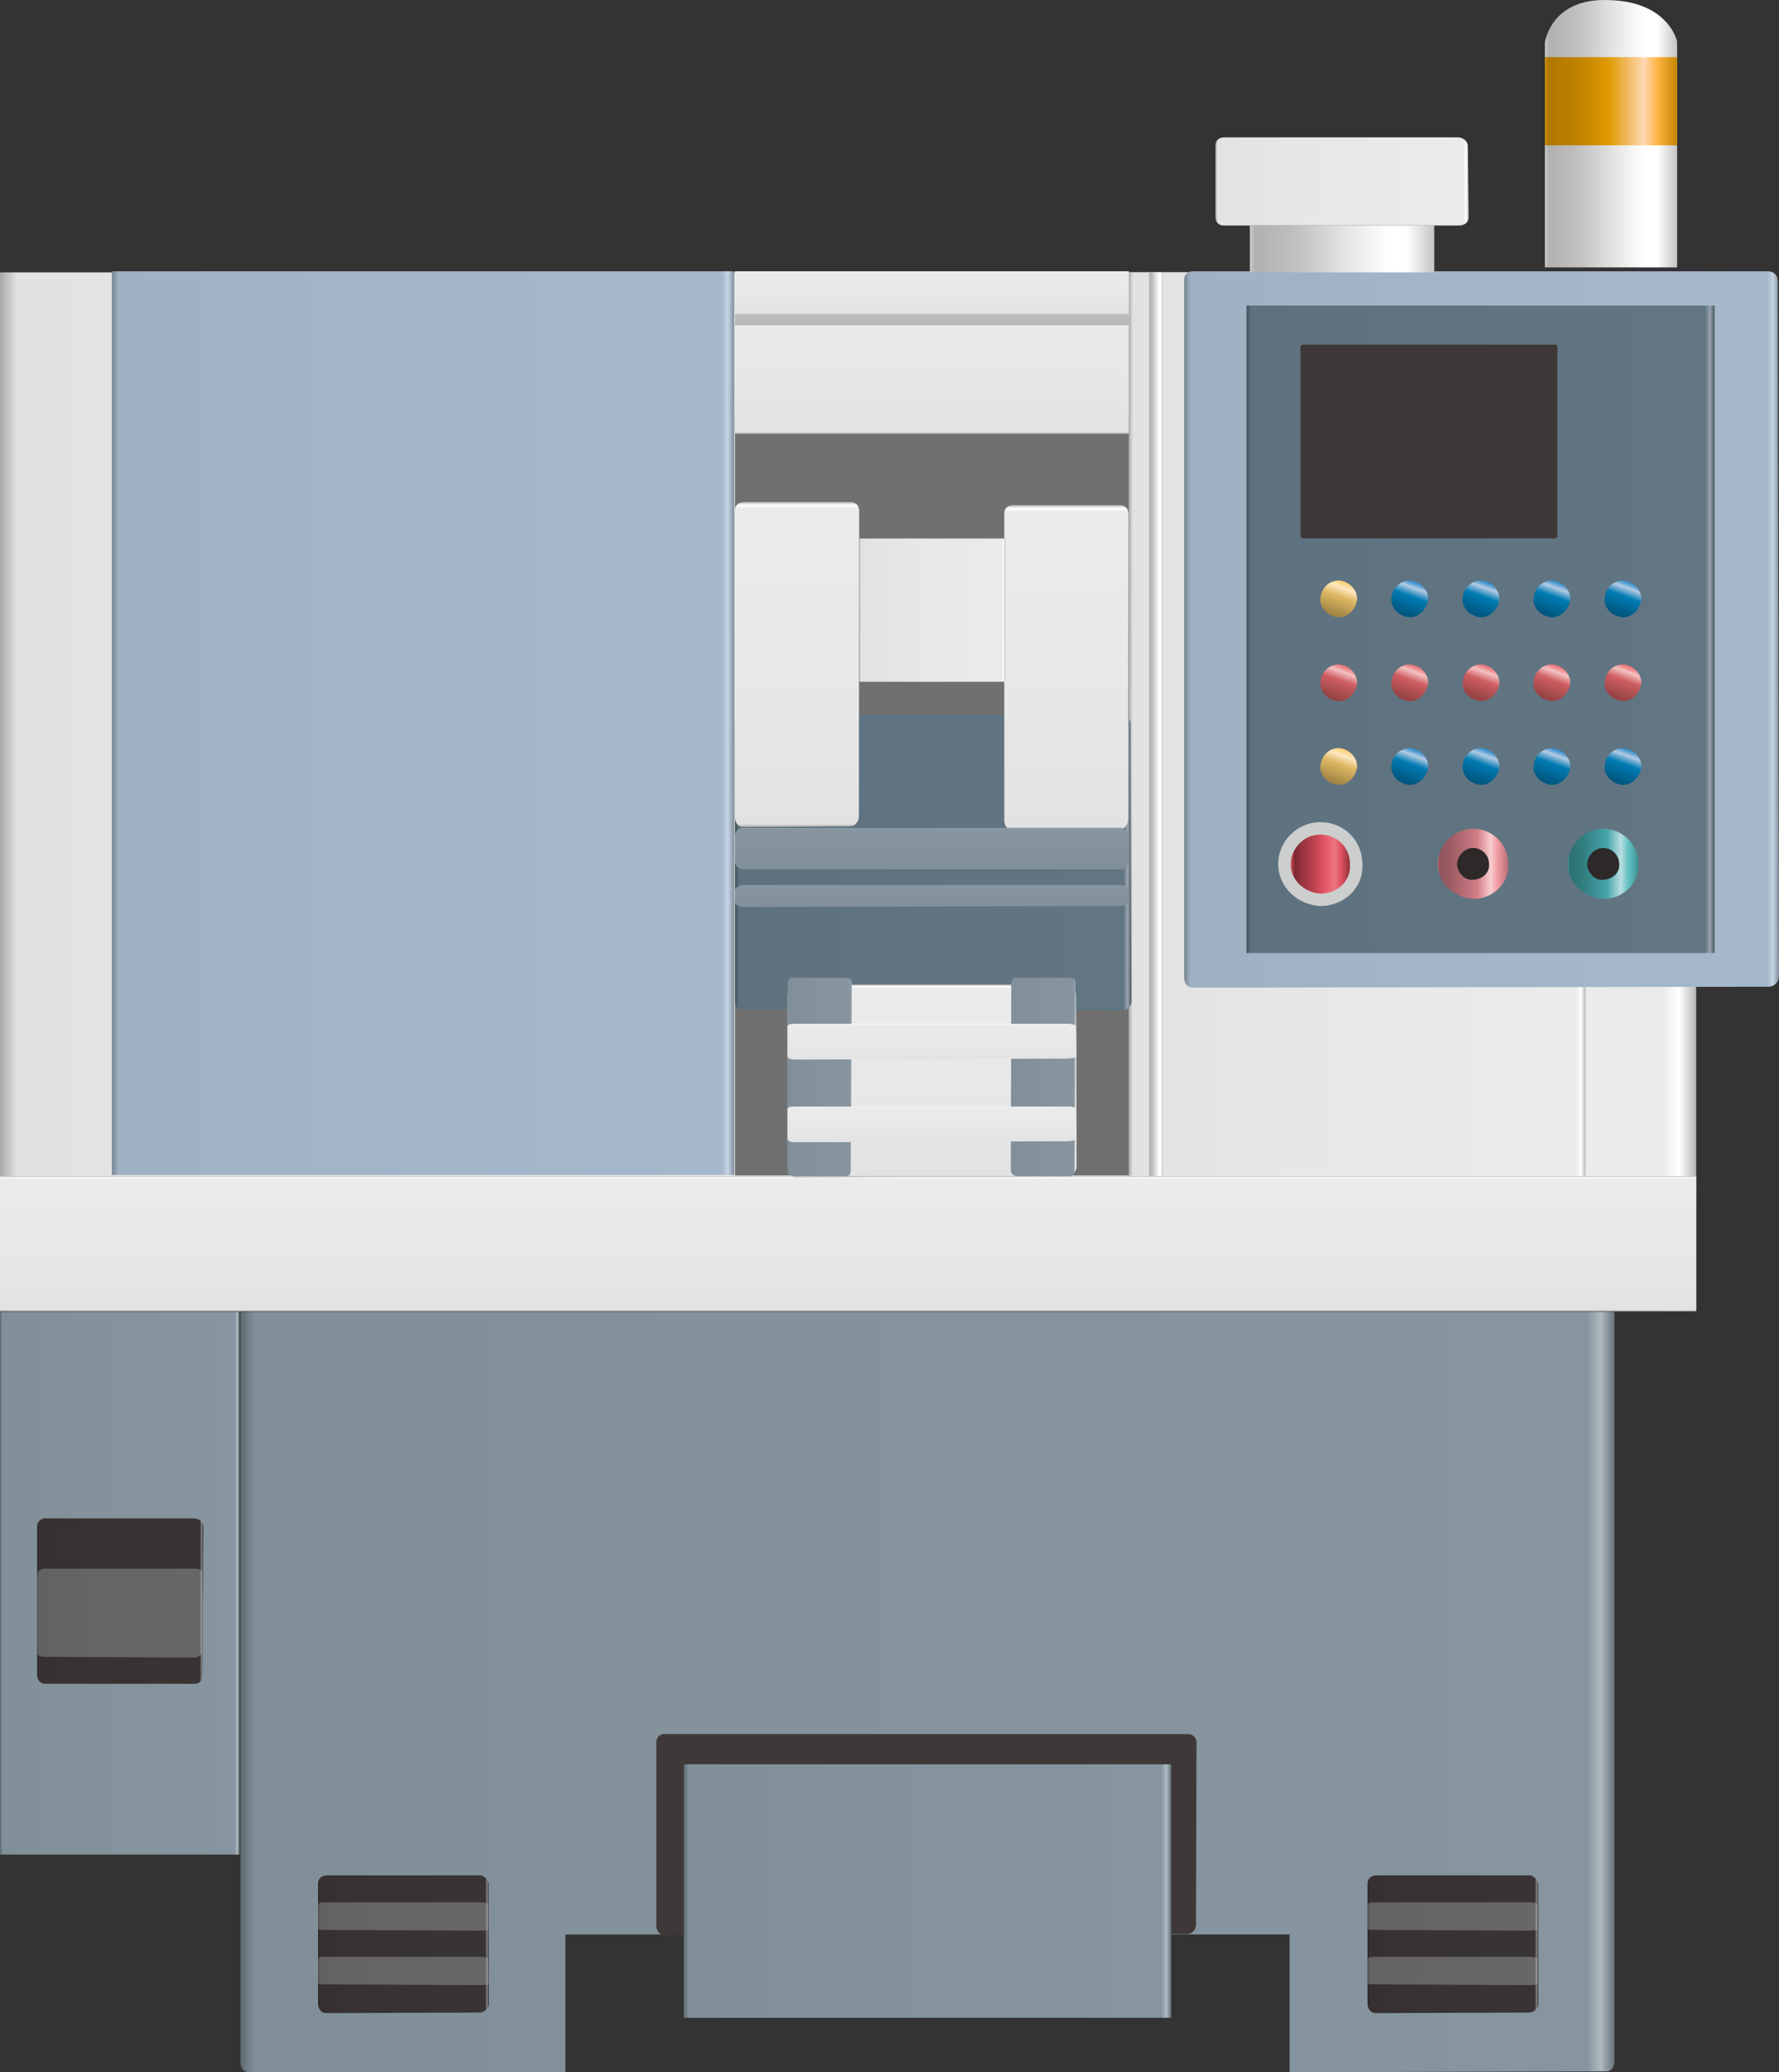 <?xml version="1.0" encoding="utf-8"?>
<!-- Generator: Adobe Illustrator 16.0.0, SVG Export Plug-In . SVG Version: 6.00 Build 0)  -->
<!DOCTYPE svg PUBLIC "-//W3C//DTD SVG 1.1//EN" "http://www.w3.org/Graphics/SVG/1.1/DTD/svg11.dtd">
<svg preserveAspectRatio="none" version="1.1" id="图层_1" xmlns="http://www.w3.org/2000/svg" xmlns:xlink="http://www.w3.org/1999/xlink" x="0px" y="0px"
	 width="484.554px" height="564.087px" viewBox="41.355 1.522 484.554 564.087"
	 enable-background="new 41.355 1.522 484.554 564.087" xml:space="preserve">
<rect x="41.355" y="1.522" width="484.554" height="564.087" fill="#333333" stroke="none"/>
<g id="surface691">
	
		<linearGradient id="SVGID_1_" gradientUnits="userSpaceOnUse" x1="701.226" y1="63.307" x2="202.226" y2="63.307" gradientTransform="matrix(0.75 0 0 -0.75 -44.815 509.588)">
		<stop  offset="0" style="stop-color:#667179"/>
		<stop  offset="0.01" style="stop-color:#AFBAC1"/>
		<stop  offset="0.02" style="stop-color:#86959F"/>
		<stop  offset="0.64" style="stop-color:#84929C"/>
		<stop  offset="0.99" style="stop-color:#818F99"/>
		<stop  offset="1" style="stop-color:#5E6970"/>
	</linearGradient>
	<path fill="url(#SVGID_1_)" d="M481.105,358.609v204c0,1.5-0.82,2.766-2.184,2.766l-86.316,0.234v-37.5h-197.25v37.5h-86.25
		c-1.5,0-2.25-1.336-2.25-2.695V358.609H481.105z"/>
	
		<linearGradient id="SVGID_2_" gradientUnits="userSpaceOnUse" x1="289.227" y1="102.807" x2="202.227" y2="102.807" gradientTransform="matrix(0.75 0 0 -0.75 -110.315 509.588)">
		<stop  offset="0" style="stop-color:#667179"/>
		<stop  offset="0.01" style="stop-color:#AFBAC1"/>
		<stop  offset="0.02" style="stop-color:#86959F"/>
		<stop  offset="0.64" style="stop-color:#84929C"/>
		<stop  offset="0.99" style="stop-color:#818F99"/>
		<stop  offset="1" style="stop-color:#5E6970"/>
	</linearGradient>
	<path fill="url(#SVGID_2_)" d="M106.605,358.609h-65.25v147.75h65.25V358.609z"/>
	
		<linearGradient id="SVGID_3_" gradientUnits="userSpaceOnUse" x1="262.562" y1="171.342" x2="202.225" y2="171.342" gradientTransform="matrix(0.75 0 0 -0.75 -100.192 565.837)">
		<stop  offset="0" style="stop-color:#292525"/>
		<stop  offset="0.01" style="stop-color:#868584"/>
		<stop  offset="0.02" style="stop-color:#383433"/>
		<stop  offset="0.64" style="stop-color:#373332"/>
		<stop  offset="0.99" style="stop-color:#363130"/>
		<stop  offset="1" style="stop-color:#252221"/>
	</linearGradient>
	<path fill="url(#SVGID_3_)" d="M53.727,414.859h40.5c1.5,0,2.504,1.027,2.504,2.387l-0.254,40.363c0,1.5-0.852,2.27-2.215,2.27
		l-40.535-0.02c-1.5,0-2.25-1.117-2.25-2.477v-40.273c0-1.5,1.105-2.324,2.473-2.324L53.727,414.859z"/>
	
		<linearGradient id="SVGID_4_" gradientUnits="userSpaceOnUse" x1="818.225" y1="12.806" x2="202.226" y2="12.806" gradientTransform="matrix(0.75 0 0 -0.75 -110.315 226.642)">
		<stop  offset="0" style="stop-color:#B5B5B5"/>
		<stop  offset="0.01" style="stop-color:#FFFFFF"/>
		<stop  offset="0.02" style="stop-color:#EBEBEB"/>
		<stop  offset="0.64" style="stop-color:#E7E7E7"/>
		<stop  offset="0.99" style="stop-color:#E2E2E2"/>
		<stop  offset="1" style="stop-color:#A8A8A8"/>
	</linearGradient>
	<path fill="url(#SVGID_4_)" d="M41.355,358.414h462V75.664h-462V358.414z"/>
	
		<linearGradient id="SVGID_5_" gradientUnits="userSpaceOnUse" x1="510.226" y1="201.303" x2="510.226" y2="152.302" gradientTransform="matrix(0.75 0 0 -0.75 -110.315 472.684)">
		<stop  offset="0" style="stop-color:#B5B5B5"/>
		<stop  offset="0.01" style="stop-color:#FFFFFF"/>
		<stop  offset="0.02" style="stop-color:#EBEBEB"/>
		<stop  offset="0.64" style="stop-color:#E7E7E7"/>
		<stop  offset="0.99" style="stop-color:#E2E2E2"/>
		<stop  offset="1" style="stop-color:#A8A8A8"/>
	</linearGradient>
	<path fill="url(#SVGID_5_)" d="M41.355,358.457h462v-36.75h-462V358.457z"/>
	
		<linearGradient id="SVGID_6_" gradientUnits="userSpaceOnUse" x1="428.222" y1="37.305" x2="202.222" y2="37.305" gradientTransform="matrix(0.75 0 0 -0.75 -79.828 226.345)">
		<stop  offset="0" style="stop-color:#7E8C9B"/>
		<stop  offset="0.01" style="stop-color:#C5D4E3"/>
		<stop  offset="0.02" style="stop-color:#A5B7CA"/>
		<stop  offset="0.64" style="stop-color:#A2B4C6"/>
		<stop  offset="0.99" style="stop-color:#9EB0C2"/>
		<stop  offset="1" style="stop-color:#74828F"/>
	</linearGradient>
	<path fill="url(#SVGID_6_)" d="M71.84,321.367h169.5v-246H71.84V321.367z"/>
	
		<linearGradient id="SVGID_7_" gradientUnits="userSpaceOnUse" x1="368.223" y1="37.303" x2="202.224" y2="37.303" gradientTransform="matrix(0.75 0 0 -0.75 197.058 226.641)">
		<stop  offset="0" style="stop-color:#B5B5B5"/>
		<stop  offset="0.01" style="stop-color:#FFFFFF"/>
		<stop  offset="0.02" style="stop-color:#EBEBEB"/>
		<stop  offset="0.64" style="stop-color:#E7E7E7"/>
		<stop  offset="0.99" style="stop-color:#E2E2E2"/>
		<stop  offset="1" style="stop-color:#A8A8A8"/>
	</linearGradient>
	<path fill="url(#SVGID_7_)" d="M348.726,321.664h124.5v-246h-124.5V321.664z"/>
	
		<linearGradient id="SVGID_8_" gradientUnits="userSpaceOnUse" x1="418.224" y1="71.305" x2="202.224" y2="71.305" gradientTransform="matrix(0.75 0 0 -0.75 212.241 226.345)">
		<stop  offset="0" style="stop-color:#7E8C9B"/>
		<stop  offset="0.01" style="stop-color:#C5D4E3"/>
		<stop  offset="0.02" style="stop-color:#A5B7CA"/>
		<stop  offset="0.64" style="stop-color:#A2B4C6"/>
		<stop  offset="0.99" style="stop-color:#9EB0C2"/>
		<stop  offset="1" style="stop-color:#74828F"/>
	</linearGradient>
	<path fill="url(#SVGID_8_)" d="M366.16,75.367h156.75c1.5,0,2.664,1.102,2.664,2.461l0.336,189.539c0,1.5-1.441,2.758-2.805,2.758
		l-156.945,0.242c-1.5,0-2.25-1.344-2.25-2.703V77.617c0-1.5,1.105-2.25,2.473-2.25H366.16z"/>
	
		<linearGradient id="SVGID_9_" gradientUnits="userSpaceOnUse" x1="372.221" y1="83.808" x2="202.221" y2="83.808" gradientTransform="matrix(0.75 0 0 -0.75 229.212 235.683)">
		<stop  offset="0" style="stop-color:#4A5964"/>
		<stop  offset="0.01" style="stop-color:#99A4AD"/>
		<stop  offset="0.02" style="stop-color:#627583"/>
		<stop  offset="0.64" style="stop-color:#607381"/>
		<stop  offset="0.99" style="stop-color:#5E717E"/>
		<stop  offset="1" style="stop-color:#44525C"/>
	</linearGradient>
	<path fill="url(#SVGID_9_)" d="M380.878,84.703h127.5v176.25h-127.5V84.703z"/>
	
		<linearGradient id="SVGID_10_" gradientUnits="userSpaceOnUse" x1="269.224" y1="192.804" x2="202.224" y2="192.804" gradientTransform="matrix(0.75 0 0 -0.75 230.104 213.895)">
		<stop  offset="0" style="stop-color:#C4C4C4"/>
		<stop  offset="0.15" style="stop-color:#FFFFFF"/>
		<stop  offset="0.25" style="stop-color:#FFFFFF"/>
		<stop  offset="0.52" style="stop-color:#DFDFDF"/>
		<stop  offset="0.69" style="stop-color:#C7C7C7"/>
		<stop  offset="0.8" style="stop-color:#BCBCBC"/>
		<stop  offset="0.97" style="stop-color:#B1B1B1"/>
		<stop  offset="1" style="stop-color:#CBCBCB"/>
	</linearGradient>
	<path fill="url(#SVGID_10_)" d="M381.773,75.668h50.25v-12.75h-50.25V75.668z"/>
	
		<linearGradient id="SVGID_11_" gradientUnits="userSpaceOnUse" x1="294.223" y1="185.296" x2="202.223" y2="185.296" gradientTransform="matrix(0.75 0 0 -0.75 220.726 189.883)">
		<stop  offset="0" style="stop-color:#B5B5B5"/>
		<stop  offset="0.01" style="stop-color:#FFFFFF"/>
		<stop  offset="0.02" style="stop-color:#EBEBEB"/>
		<stop  offset="0.64" style="stop-color:#E7E7E7"/>
		<stop  offset="0.99" style="stop-color:#E2E2E2"/>
		<stop  offset="1" style="stop-color:#A8A8A8"/>
	</linearGradient>
	<path fill="url(#SVGID_11_)" d="M374.644,38.906h63.75c1.5,0,2.777,1.102,2.777,2.461l0.223,19.289c0,1.5-1.332,2.262-2.695,2.262
		l-64.055-0.012c-1.5,0-2.25-1.09-2.25-2.449V41.156c0-1.5,1.105-2.25,2.473-2.25H374.644z"/>
	
		<linearGradient id="SVGID_12_" gradientUnits="userSpaceOnUse" x1="250.226" y1="152.827" x2="202.226" y2="152.827" gradientTransform="matrix(0.75 0 0 -0.75 310.49 152.532)">
		<stop  offset="0" style="stop-color:#C4C4C4"/>
		<stop  offset="0.15" style="stop-color:#FFFFFF"/>
		<stop  offset="0.25" style="stop-color:#FFFFFF"/>
		<stop  offset="0.52" style="stop-color:#DFDFDF"/>
		<stop  offset="0.69" style="stop-color:#C7C7C7"/>
		<stop  offset="0.8" style="stop-color:#BCBCBC"/>
		<stop  offset="0.97" style="stop-color:#B1B1B1"/>
		<stop  offset="1" style="stop-color:#CBCBCB"/>
	</linearGradient>
	<path fill="url(#SVGID_12_)" d="M462.16,74.305h36v-61.5c0,0-2.238-10.777-18.434-11.25c-16.066-0.75-17.566,11.563-17.566,11.563
		V74.305z"/>
	
		<linearGradient id="SVGID_13_" gradientUnits="userSpaceOnUse" x1="250.226" y1="185.303" x2="202.226" y2="185.303" gradientTransform="matrix(0.75 0 0 -0.75 310.49 168.066)">
		<stop  offset="0" style="stop-color:#C48500"/>
		<stop  offset="0.15" style="stop-color:#FFB545"/>
		<stop  offset="0.25" style="stop-color:#FFD8B3"/>
		<stop  offset="0.52" style="stop-color:#DF9900"/>
		<stop  offset="0.69" style="stop-color:#C78800"/>
		<stop  offset="0.8" style="stop-color:#BC8000"/>
		<stop  offset="0.97" style="stop-color:#B17800"/>
		<stop  offset="1" style="stop-color:#CB8B00"/>
	</linearGradient>
	<path fill="url(#SVGID_13_)" d="M462.16,41.09h36v-24h-36V41.09z"/>
	
		<linearGradient id="SVGID_14_" gradientUnits="userSpaceOnUse" x1="264.225" y1="176.307" x2="202.225" y2="176.307" gradientTransform="matrix(0.75 0 0 -0.75 -23.677 662.994)">
		<stop  offset="0" style="stop-color:#292525"/>
		<stop  offset="0.01" style="stop-color:#868584"/>
		<stop  offset="0.02" style="stop-color:#383433"/>
		<stop  offset="0.64" style="stop-color:#373332"/>
		<stop  offset="0.99" style="stop-color:#363130"/>
		<stop  offset="1" style="stop-color:#252221"/>
	</linearGradient>
	<path fill="url(#SVGID_14_)" d="M130.242,512.015h42c0.75,0,2.195,1.102,2.195,2.461l0.055,32.789c0,0.75-1.16,2.102-2.527,2.102
		l-41.723,0.148c-1.5,0-2.25-1.25-2.25-2.609v-32.641c0-1.5,1.105-2.25,2.473-2.25H130.242z"/>
	
		<linearGradient id="SVGID_15_" gradientUnits="userSpaceOnUse" x1="264.227" y1="176.307" x2="202.227" y2="176.307" gradientTransform="matrix(0.75 0 0 -0.75 262.177 662.994)">
		<stop  offset="0" style="stop-color:#292525"/>
		<stop  offset="0.01" style="stop-color:#868584"/>
		<stop  offset="0.02" style="stop-color:#383433"/>
		<stop  offset="0.64" style="stop-color:#373332"/>
		<stop  offset="0.99" style="stop-color:#363130"/>
		<stop  offset="1" style="stop-color:#252221"/>
	</linearGradient>
	<path fill="url(#SVGID_15_)" d="M416.097,512.015h42c0.75,0,2.191,1.102,2.191,2.461l0.059,32.789c0,0.75-1.164,2.102-2.527,2.102
		l-41.723,0.148c-1.5,0-2.25-1.25-2.25-2.609v-32.641c0-1.5,1.105-2.25,2.469-2.25H416.097z"/>
	<path fill="#3E3938" stroke="#3E3938" stroke-linejoin="bevel" stroke-miterlimit="10" d="M396.066,95.82h69v51.75h-69V95.82z"/>
	<path fill="#CDCECE" d="M389.515,236.578c0-6,5.129-11.25,11.461-11.25c6.539,0,11.461,5.109,11.461,11.414
		c0.328,6.586-5.129,11.414-11.461,11.414c-6.211-0.328-11.461-5.109-11.461-11.414V236.578z"/>
	
		<linearGradient id="SVGID_16_" gradientUnits="userSpaceOnUse" x1="223.786" y1="190.583" x2="202.226" y2="190.583" gradientTransform="matrix(0.75 0 0 -0.75 241.232 379.68)">
		<stop  offset="0" style="stop-color:#8F313B"/>
		<stop  offset="0.15" style="stop-color:#E05160"/>
		<stop  offset="0.26" style="stop-color:#EA7680"/>
		<stop  offset="0.41" style="stop-color:#E85867"/>
		<stop  offset="0.6" style="stop-color:#BE4351"/>
		<stop  offset="0.8" style="stop-color:#98343F"/>
		<stop  offset="0.93" style="stop-color:#7C2932"/>
		<stop  offset="1" style="stop-color:#DA4E5E"/>
	</linearGradient>
	<path fill="url(#SVGID_16_)" d="M392.902,236.953c0-4.5,3.613-8.25,8.074-8.25c4.676,0,8.074,3.598,8.074,8.039
		c0.352,4.711-3.613,8.043-8.074,8.043c-4.324-0.332-8.074-3.602-8.074-8.043V236.953z"/>
	
		<linearGradient id="SVGID_17_" gradientUnits="userSpaceOnUse" x1="211.785" y1="202.74" x2="205.925" y2="186.642" gradientTransform="matrix(0.75 0 0 -0.75 249.313 310.566)">
		<stop  offset="0" style="stop-color:#C3A156"/>
		<stop  offset="0.15" style="stop-color:#FED681"/>
		<stop  offset="0.25" style="stop-color:#FEE8C2"/>
		<stop  offset="0.44" style="stop-color:#DEB863"/>
		<stop  offset="0.6" style="stop-color:#C6A457"/>
		<stop  offset="0.8" style="stop-color:#A78A48"/>
		<stop  offset="0.97" style="stop-color:#997E42"/>
		<stop  offset="1" style="stop-color:#CBA859"/>
	</linearGradient>
	<path fill="url(#SVGID_17_)" d="M400.984,164.84c0-3,2.211-5.289,4.992-5.289c2.508,0.039,5.031,2.238,5.031,5.004
		c-0.273,2.535-2.254,5.004-5.031,5.004c-2.742-0.219-5.031-2.238-5.031-5.004L400.984,164.84z"/>
	
		<linearGradient id="SVGID_18_" gradientUnits="userSpaceOnUse" x1="211.78" y1="202.742" x2="205.921" y2="186.644" gradientTransform="matrix(0.75 0 0 -0.75 268.669 310.566)">
		<stop  offset="0" style="stop-color:#006A9C"/>
		<stop  offset="0.15" style="stop-color:#4596D0"/>
		<stop  offset="0.25" style="stop-color:#B3CBE5"/>
		<stop  offset="0.44" style="stop-color:#007AB2"/>
		<stop  offset="0.6" style="stop-color:#006C9E"/>
		<stop  offset="0.8" style="stop-color:#005A85"/>
		<stop  offset="0.97" style="stop-color:#00527A"/>
		<stop  offset="1" style="stop-color:#006EA2"/>
	</linearGradient>
	<path fill="url(#SVGID_18_)" d="M420.335,164.84c0-3,2.215-5.289,4.992-5.289c2.508,0.039,5.031,2.238,5.031,5.004
		c-0.273,2.535-2.25,5.004-5.031,5.004c-2.742-0.219-5.031-2.238-5.031-5.004L420.335,164.84z"/>
	
		<linearGradient id="SVGID_19_" gradientUnits="userSpaceOnUse" x1="211.782" y1="202.742" x2="205.923" y2="186.643" gradientTransform="matrix(0.75 0 0 -0.75 288.061 310.566)">
		<stop  offset="0" style="stop-color:#006A9C"/>
		<stop  offset="0.15" style="stop-color:#4596D0"/>
		<stop  offset="0.25" style="stop-color:#B3CBE5"/>
		<stop  offset="0.44" style="stop-color:#007AB2"/>
		<stop  offset="0.6" style="stop-color:#006C9E"/>
		<stop  offset="0.8" style="stop-color:#005A85"/>
		<stop  offset="0.97" style="stop-color:#00527A"/>
		<stop  offset="1" style="stop-color:#006EA2"/>
	</linearGradient>
	<path fill="url(#SVGID_19_)" d="M439.73,164.84c0-3,2.215-5.289,4.992-5.289c2.508,0.039,5.031,2.238,5.031,5.004
		c-0.273,2.535-2.254,5.004-5.031,5.004c-2.742-0.219-5.031-2.238-5.031-5.004L439.73,164.84z"/>
	
		<linearGradient id="SVGID_20_" gradientUnits="userSpaceOnUse" x1="211.782" y1="202.741" x2="205.923" y2="186.643" gradientTransform="matrix(0.75 0 0 -0.75 307.378 310.566)">
		<stop  offset="0" style="stop-color:#006A9C"/>
		<stop  offset="0.15" style="stop-color:#4596D0"/>
		<stop  offset="0.25" style="stop-color:#B3CBE5"/>
		<stop  offset="0.44" style="stop-color:#007AB2"/>
		<stop  offset="0.6" style="stop-color:#006C9E"/>
		<stop  offset="0.8" style="stop-color:#005A85"/>
		<stop  offset="0.97" style="stop-color:#00527A"/>
		<stop  offset="1" style="stop-color:#006EA2"/>
	</linearGradient>
	<path fill="url(#SVGID_20_)" d="M459.046,164.84c0-3,2.215-5.289,4.992-5.289c2.508,0.039,5.031,2.238,5.031,5.004
		c-0.273,2.535-2.254,5.004-5.031,5.004c-2.742-0.219-5.031-2.238-5.031-5.004L459.046,164.84z"/>
	
		<linearGradient id="SVGID_21_" gradientUnits="userSpaceOnUse" x1="211.784" y1="202.741" x2="205.924" y2="186.643" gradientTransform="matrix(0.75 0 0 -0.75 326.732 310.566)">
		<stop  offset="0" style="stop-color:#006A9C"/>
		<stop  offset="0.15" style="stop-color:#4596D0"/>
		<stop  offset="0.25" style="stop-color:#B3CBE5"/>
		<stop  offset="0.44" style="stop-color:#007AB2"/>
		<stop  offset="0.6" style="stop-color:#006C9E"/>
		<stop  offset="0.8" style="stop-color:#005A85"/>
		<stop  offset="0.97" style="stop-color:#00527A"/>
		<stop  offset="1" style="stop-color:#006EA2"/>
	</linearGradient>
	<path fill="url(#SVGID_21_)" d="M478.402,164.84c0-3,2.211-5.289,4.992-5.289c2.508,0.039,5.031,2.238,5.031,5.004
		c-0.273,2.535-2.254,5.004-5.031,5.004c-2.742-0.219-5.031-2.238-5.031-5.004L478.402,164.84z"/>
	
		<linearGradient id="SVGID_22_" gradientUnits="userSpaceOnUse" x1="211.783" y1="202.741" x2="205.923" y2="186.641" gradientTransform="matrix(0.75 0 0 -0.75 249.313 333.411)">
		<stop  offset="0" style="stop-color:#B45255"/>
		<stop  offset="0.15" style="stop-color:#EC7D80"/>
		<stop  offset="0.25" style="stop-color:#F4C1C2"/>
		<stop  offset="0.44" style="stop-color:#CE5E62"/>
		<stop  offset="0.6" style="stop-color:#B75356"/>
		<stop  offset="0.8" style="stop-color:#9A4548"/>
		<stop  offset="0.97" style="stop-color:#8D3F41"/>
		<stop  offset="1" style="stop-color:#BB5559"/>
	</linearGradient>
	<path fill="url(#SVGID_22_)" d="M400.984,187.684c0-3,2.211-5.289,4.992-5.289c2.508,0.039,5.031,2.242,5.031,5.004
		c-0.273,2.535-2.254,5.008-5.031,5.008c-2.742-0.223-5.031-2.242-5.031-5.008L400.984,187.684z"/>
	
		<linearGradient id="SVGID_23_" gradientUnits="userSpaceOnUse" x1="211.779" y1="202.741" x2="205.92" y2="186.644" gradientTransform="matrix(0.75 0 0 -0.75 268.669 333.411)">
		<stop  offset="0" style="stop-color:#B45255"/>
		<stop  offset="0.15" style="stop-color:#EC7D80"/>
		<stop  offset="0.25" style="stop-color:#F4C1C2"/>
		<stop  offset="0.44" style="stop-color:#CE5E62"/>
		<stop  offset="0.6" style="stop-color:#B75356"/>
		<stop  offset="0.8" style="stop-color:#9A4548"/>
		<stop  offset="0.97" style="stop-color:#8D3F41"/>
		<stop  offset="1" style="stop-color:#BB5559"/>
	</linearGradient>
	<path fill="url(#SVGID_23_)" d="M420.335,187.684c0-3,2.215-5.289,4.992-5.289c2.508,0.039,5.031,2.242,5.031,5.004
		c-0.273,2.535-2.25,5.008-5.031,5.008c-2.742-0.223-5.031-2.242-5.031-5.008L420.335,187.684z"/>
	
		<linearGradient id="SVGID_24_" gradientUnits="userSpaceOnUse" x1="211.781" y1="202.741" x2="205.922" y2="186.644" gradientTransform="matrix(0.75 0 0 -0.75 288.061 333.411)">
		<stop  offset="0" style="stop-color:#B45255"/>
		<stop  offset="0.15" style="stop-color:#EC7D80"/>
		<stop  offset="0.25" style="stop-color:#F4C1C2"/>
		<stop  offset="0.44" style="stop-color:#CE5E62"/>
		<stop  offset="0.6" style="stop-color:#B75356"/>
		<stop  offset="0.8" style="stop-color:#9A4548"/>
		<stop  offset="0.97" style="stop-color:#8D3F41"/>
		<stop  offset="1" style="stop-color:#BB5559"/>
	</linearGradient>
	<path fill="url(#SVGID_24_)" d="M439.73,187.684c0-3,2.215-5.289,4.992-5.289c2.508,0.039,5.031,2.242,5.031,5.004
		c-0.273,2.535-2.254,5.008-5.031,5.008c-2.742-0.223-5.031-2.242-5.031-5.008L439.73,187.684z"/>
	
		<linearGradient id="SVGID_25_" gradientUnits="userSpaceOnUse" x1="211.78" y1="202.741" x2="205.921" y2="186.643" gradientTransform="matrix(0.75 0 0 -0.75 307.378 333.411)">
		<stop  offset="0" style="stop-color:#B45255"/>
		<stop  offset="0.15" style="stop-color:#EC7D80"/>
		<stop  offset="0.25" style="stop-color:#F4C1C2"/>
		<stop  offset="0.44" style="stop-color:#CE5E62"/>
		<stop  offset="0.6" style="stop-color:#B75356"/>
		<stop  offset="0.8" style="stop-color:#9A4548"/>
		<stop  offset="0.97" style="stop-color:#8D3F41"/>
		<stop  offset="1" style="stop-color:#BB5559"/>
	</linearGradient>
	<path fill="url(#SVGID_25_)" d="M459.046,187.684c0-3,2.215-5.289,4.992-5.289c2.508,0.039,5.031,2.242,5.031,5.004
		c-0.273,2.535-2.254,5.008-5.031,5.008c-2.742-0.223-5.031-2.242-5.031-5.008L459.046,187.684z"/>
	
		<linearGradient id="SVGID_26_" gradientUnits="userSpaceOnUse" x1="211.782" y1="202.741" x2="205.922" y2="186.642" gradientTransform="matrix(0.75 0 0 -0.75 326.732 333.411)">
		<stop  offset="0" style="stop-color:#B45255"/>
		<stop  offset="0.15" style="stop-color:#EC7D80"/>
		<stop  offset="0.25" style="stop-color:#F4C1C2"/>
		<stop  offset="0.44" style="stop-color:#CE5E62"/>
		<stop  offset="0.6" style="stop-color:#B75356"/>
		<stop  offset="0.8" style="stop-color:#9A4548"/>
		<stop  offset="0.97" style="stop-color:#8D3F41"/>
		<stop  offset="1" style="stop-color:#BB5559"/>
	</linearGradient>
	<path fill="url(#SVGID_26_)" d="M478.402,187.684c0-3,2.211-5.289,4.992-5.289c2.508,0.039,5.031,2.242,5.031,5.004
		c-0.273,2.535-2.254,5.008-5.031,5.008c-2.742-0.223-5.031-2.242-5.031-5.008L478.402,187.684z"/>
	
		<linearGradient id="SVGID_27_" gradientUnits="userSpaceOnUse" x1="211.783" y1="202.741" x2="205.924" y2="186.644" gradientTransform="matrix(0.75 0 0 -0.75 249.313 356.187)">
		<stop  offset="0" style="stop-color:#C3A156"/>
		<stop  offset="0.15" style="stop-color:#FED681"/>
		<stop  offset="0.25" style="stop-color:#FEE8C2"/>
		<stop  offset="0.44" style="stop-color:#DEB863"/>
		<stop  offset="0.6" style="stop-color:#C6A457"/>
		<stop  offset="0.8" style="stop-color:#A78A48"/>
		<stop  offset="0.97" style="stop-color:#997E42"/>
		<stop  offset="1" style="stop-color:#CBA859"/>
	</linearGradient>
	<path fill="url(#SVGID_27_)" d="M400.984,210.457c0-3,2.211-5.285,4.992-5.285c2.508,0.035,5.031,2.238,5.031,5.004
		c-0.273,2.531-2.254,5.004-5.031,5.004c-2.742-0.223-5.031-2.238-5.031-5.004L400.984,210.457z"/>
	
		<linearGradient id="SVGID_28_" gradientUnits="userSpaceOnUse" x1="211.779" y1="202.743" x2="205.92" y2="186.644" gradientTransform="matrix(0.75 0 0 -0.75 268.669 356.187)">
		<stop  offset="0" style="stop-color:#006A9C"/>
		<stop  offset="0.15" style="stop-color:#4596D0"/>
		<stop  offset="0.25" style="stop-color:#B3CBE5"/>
		<stop  offset="0.44" style="stop-color:#007AB2"/>
		<stop  offset="0.6" style="stop-color:#006C9E"/>
		<stop  offset="0.8" style="stop-color:#005A85"/>
		<stop  offset="0.97" style="stop-color:#00527A"/>
		<stop  offset="1" style="stop-color:#006EA2"/>
	</linearGradient>
	<path fill="url(#SVGID_28_)" d="M420.335,210.457c0-3,2.215-5.285,4.992-5.285c2.508,0.035,5.031,2.238,5.031,5.004
		c-0.273,2.531-2.25,5.004-5.031,5.004c-2.742-0.223-5.031-2.238-5.031-5.004L420.335,210.457z"/>
	
		<linearGradient id="SVGID_29_" gradientUnits="userSpaceOnUse" x1="211.781" y1="202.741" x2="205.922" y2="186.644" gradientTransform="matrix(0.75 0 0 -0.75 288.061 356.187)">
		<stop  offset="0" style="stop-color:#006A9C"/>
		<stop  offset="0.15" style="stop-color:#4596D0"/>
		<stop  offset="0.25" style="stop-color:#B3CBE5"/>
		<stop  offset="0.44" style="stop-color:#007AB2"/>
		<stop  offset="0.6" style="stop-color:#006C9E"/>
		<stop  offset="0.8" style="stop-color:#005A85"/>
		<stop  offset="0.97" style="stop-color:#00527A"/>
		<stop  offset="1" style="stop-color:#006EA2"/>
	</linearGradient>
	<path fill="url(#SVGID_29_)" d="M439.73,210.457c0-3,2.215-5.285,4.992-5.285c2.508,0.035,5.031,2.238,5.031,5.004
		c-0.273,2.531-2.254,5.004-5.031,5.004c-2.742-0.223-5.031-2.238-5.031-5.004L439.73,210.457z"/>
	
		<linearGradient id="SVGID_30_" gradientUnits="userSpaceOnUse" x1="211.781" y1="202.742" x2="205.922" y2="186.643" gradientTransform="matrix(0.75 0 0 -0.75 307.378 356.187)">
		<stop  offset="0" style="stop-color:#006A9C"/>
		<stop  offset="0.15" style="stop-color:#4596D0"/>
		<stop  offset="0.25" style="stop-color:#B3CBE5"/>
		<stop  offset="0.44" style="stop-color:#007AB2"/>
		<stop  offset="0.6" style="stop-color:#006C9E"/>
		<stop  offset="0.8" style="stop-color:#005A85"/>
		<stop  offset="0.97" style="stop-color:#00527A"/>
		<stop  offset="1" style="stop-color:#006EA2"/>
	</linearGradient>
	<path fill="url(#SVGID_30_)" d="M459.046,210.457c0-3,2.215-5.285,4.992-5.285c2.508,0.035,5.031,2.238,5.031,5.004
		c-0.273,2.531-2.254,5.004-5.031,5.004c-2.742-0.223-5.031-2.238-5.031-5.004L459.046,210.457z"/>
	
		<linearGradient id="SVGID_31_" gradientUnits="userSpaceOnUse" x1="211.782" y1="202.742" x2="205.923" y2="186.643" gradientTransform="matrix(0.75 0 0 -0.75 326.732 356.187)">
		<stop  offset="0" style="stop-color:#006A9C"/>
		<stop  offset="0.15" style="stop-color:#4596D0"/>
		<stop  offset="0.25" style="stop-color:#B3CBE5"/>
		<stop  offset="0.44" style="stop-color:#007AB2"/>
		<stop  offset="0.6" style="stop-color:#006C9E"/>
		<stop  offset="0.8" style="stop-color:#005A85"/>
		<stop  offset="0.97" style="stop-color:#00527A"/>
		<stop  offset="1" style="stop-color:#006EA2"/>
	</linearGradient>
	<path fill="url(#SVGID_31_)" d="M478.402,210.457c0-3,2.211-5.285,4.992-5.285c2.508,0.035,5.031,2.238,5.031,5.004
		c-0.273,2.531-2.254,5.004-5.031,5.004c-2.742-0.223-5.031-2.238-5.031-5.004L478.402,210.457z"/>
	
		<linearGradient id="SVGID_32_" gradientUnits="userSpaceOnUse" x1="227.903" y1="188.594" x2="202.224" y2="188.594" gradientTransform="matrix(0.75 0 0 -0.75 316.711 378.119)">
		<stop  offset="0" style="stop-color:#3B9193"/>
		<stop  offset="0.15" style="stop-color:#67C3C5"/>
		<stop  offset="0.25" style="stop-color:#BBDEE0"/>
		<stop  offset="0.44" style="stop-color:#45A6A9"/>
		<stop  offset="0.6" style="stop-color:#3C9396"/>
		<stop  offset="0.8" style="stop-color:#317C7E"/>
		<stop  offset="0.97" style="stop-color:#2C7173"/>
		<stop  offset="1" style="stop-color:#3E9799"/>
	</linearGradient>
	<path fill="url(#SVGID_32_)" d="M468.378,236.891c0-5.25,4.309-9.77,9.637-9.77c5.363,0.02,9.613,4.273,9.613,9.563
		c0.25,5.457-4.309,9.543-9.613,9.543c-5.137-0.336-9.637-4.285-9.637-9.543V236.891z"/>
	<path fill="#2D2929" d="M473.656,236.863c0-2.25,1.941-4.523,4.348-4.523c2.402,0.023,4.359,1.934,4.359,4.324
		c0.293,2.449-1.953,4.324-4.359,4.324c-2.098,0.375-4.359-1.938-4.359-4.324L473.656,236.863z"/>
	
		<linearGradient id="SVGID_33_" gradientUnits="userSpaceOnUse" x1="227.902" y1="188.591" x2="202.222" y2="188.591" gradientTransform="matrix(0.75 0 0 -0.75 281.27 378.119)">
		<stop  offset="0" style="stop-color:#B86D76"/>
		<stop  offset="0.15" style="stop-color:#F19AA3"/>
		<stop  offset="0.25" style="stop-color:#F7CCD0"/>
		<stop  offset="0.44" style="stop-color:#D27D87"/>
		<stop  offset="0.6" style="stop-color:#BB6F78"/>
		<stop  offset="0.8" style="stop-color:#9E5D64"/>
		<stop  offset="0.97" style="stop-color:#90545B"/>
		<stop  offset="1" style="stop-color:#BF727B"/>
	</linearGradient>
	<path fill="url(#SVGID_33_)" d="M432.937,236.891c0-5.25,4.313-9.77,9.637-9.77c5.363,0.02,9.613,4.273,9.613,9.563
		c0.25,5.457-4.309,9.547-9.613,9.547c-5.137-0.34-9.637-4.289-9.637-9.547V236.891z"/>
	<path fill="#2D2929" d="M438.214,236.863c0-2.25,1.941-4.523,4.348-4.523c2.402,0.023,4.359,1.934,4.359,4.324
		c0.293,2.449-1.953,4.324-4.359,4.324c-2.098,0.375-4.355-1.938-4.355-4.324L438.214,236.863z"/>
	<path fill="#3E3938" d="M222.359,473.554h142.5c1.5,0,2.398,1.027,2.398,2.387l-0.148,49.363c0,1.5-1.031,2.719-2.395,2.719
		l-142.355,0.281c-1.5,0-2.25-1.383-2.25-2.742v-49.758c0-1.5,1.105-2.324,2.469-2.324L222.359,473.554z"/>
	
		<linearGradient id="SVGID_34_" gradientUnits="userSpaceOnUse" x1="379.221" y1="155.303" x2="202.222" y2="155.303" gradientTransform="matrix(0.75 0 0 -0.75 75.93 632.757)">
		<stop  offset="0" style="stop-color:#667179"/>
		<stop  offset="0.01" style="stop-color:#AFBAC1"/>
		<stop  offset="0.02" style="stop-color:#86959F"/>
		<stop  offset="0.64" style="stop-color:#84929C"/>
		<stop  offset="0.99" style="stop-color:#818F99"/>
		<stop  offset="1" style="stop-color:#5E6970"/>
	</linearGradient>
	<path fill="url(#SVGID_34_)" d="M227.598,550.781h132.75v-69h-132.75V550.781z"/>
	
		<linearGradient id="SVGID_35_" gradientUnits="userSpaceOnUse" x1="262.566" y1="185.2" x2="202.222" y2="185.2" gradientTransform="matrix(0.75 0 0 -0.75 -100.23 579.51)">
		<stop  offset="0" style="stop-color:#4E4D4D"/>
		<stop  offset="0.01" style="stop-color:#9C9B9B"/>
		<stop  offset="0.02" style="stop-color:#686767"/>
		<stop  offset="0.64" style="stop-color:#666565"/>
		<stop  offset="0.99" style="stop-color:#636262"/>
		<stop  offset="1" style="stop-color:#484747"/>
	</linearGradient>
	<path fill="url(#SVGID_35_)" d="M53.688,428.531h40.5c1.5,0,2.508,0.555,2.508,1.285l-0.258,21.215c0,0.75-0.852,1.699-2.215,1.699
		l-40.535-0.199c-1.5,0-2.25-0.414-2.25-1.145v-21.355c0-0.75,1.109-1.539,2.473-1.539L53.688,428.531z"/>
	
		<linearGradient id="SVGID_36_" gradientUnits="userSpaceOnUse" x1="264.226" y1="196.166" x2="202.226" y2="196.166" gradientTransform="matrix(0.75 0 0 -0.75 -23.67 670.346)">
		<stop  offset="0" style="stop-color:#4E4D4D"/>
		<stop  offset="0.01" style="stop-color:#9C9B9B"/>
		<stop  offset="0.02" style="stop-color:#686767"/>
		<stop  offset="0.64" style="stop-color:#666565"/>
		<stop  offset="0.99" style="stop-color:#636262"/>
		<stop  offset="1" style="stop-color:#484747"/>
	</linearGradient>
	<path fill="url(#SVGID_36_)" d="M130.25,519.367h42c0.75,0,2.195,0.227,2.195,0.508l0.055,6.992c0,0-1.16,0.211-2.527,0.211
		l-41.723-0.211c-1.5,0-2.25-0.016-2.25-0.297v-6.453c0-0.75,1.105-0.75,2.469-0.75H130.25z"/>
	
		<linearGradient id="SVGID_37_" gradientUnits="userSpaceOnUse" x1="264.226" y1="196.166" x2="202.226" y2="196.166" gradientTransform="matrix(0.75 0 0 -0.75 -23.67 685.166)">
		<stop  offset="0" style="stop-color:#4E4D4D"/>
		<stop  offset="0.01" style="stop-color:#9C9B9B"/>
		<stop  offset="0.02" style="stop-color:#686767"/>
		<stop  offset="0.64" style="stop-color:#666565"/>
		<stop  offset="0.99" style="stop-color:#636262"/>
		<stop  offset="1" style="stop-color:#484747"/>
	</linearGradient>
	<path fill="url(#SVGID_37_)" d="M130.25,534.187h42c0.75,0,2.195,0.227,2.195,0.508l0.055,6.992c0,0-1.16,0.211-2.527,0.211
		l-41.723-0.211c-1.5,0-2.25-0.016-2.25-0.297v-6.453c0-0.75,1.105-0.75,2.469-0.75H130.25z"/>
	
		<linearGradient id="SVGID_38_" gradientUnits="userSpaceOnUse" x1="264.227" y1="196.166" x2="202.227" y2="196.166" gradientTransform="matrix(0.75 0 0 -0.75 262.177 670.346)">
		<stop  offset="0" style="stop-color:#4E4D4D"/>
		<stop  offset="0.01" style="stop-color:#9C9B9B"/>
		<stop  offset="0.02" style="stop-color:#686767"/>
		<stop  offset="0.64" style="stop-color:#666565"/>
		<stop  offset="0.99" style="stop-color:#636262"/>
		<stop  offset="1" style="stop-color:#484747"/>
	</linearGradient>
	<path fill="url(#SVGID_38_)" d="M416.097,519.367h42c0.75,0,2.191,0.227,2.191,0.508l0.059,6.992c0,0-1.164,0.211-2.527,0.211
		l-41.723-0.211c-1.5,0-2.25-0.016-2.25-0.297v-6.453c0-0.75,1.105-0.75,2.469-0.75H416.097z"/>
	
		<linearGradient id="SVGID_39_" gradientUnits="userSpaceOnUse" x1="264.227" y1="196.166" x2="202.227" y2="196.166" gradientTransform="matrix(0.75 0 0 -0.75 262.177 685.166)">
		<stop  offset="0" style="stop-color:#4E4D4D"/>
		<stop  offset="0.01" style="stop-color:#9C9B9B"/>
		<stop  offset="0.02" style="stop-color:#686767"/>
		<stop  offset="0.64" style="stop-color:#666565"/>
		<stop  offset="0.99" style="stop-color:#636262"/>
		<stop  offset="1" style="stop-color:#484747"/>
	</linearGradient>
	<path fill="url(#SVGID_39_)" d="M416.097,534.187h42c0.75,0,2.191,0.227,2.191,0.508l0.059,6.992c0,0-1.164,0.211-2.527,0.211
		l-41.723-0.211c-1.5,0-2.25-0.016-2.25-0.297v-6.453c0-0.75,1.105-0.75,2.469-0.75H416.097z"/>
	<path fill="#717070" d="M241.547,114.5h107.25v207h-107.25V114.5z"/>
	
		<linearGradient id="SVGID_40_" gradientUnits="userSpaceOnUse" x1="273.728" y1="201.304" x2="273.728" y2="142.304" gradientTransform="matrix(0.75 0 0 -0.75 89.876 226.345)">
		<stop  offset="0" style="stop-color:#B5B5B5"/>
		<stop  offset="0.01" style="stop-color:#FFFFFF"/>
		<stop  offset="0.02" style="stop-color:#EBEBEB"/>
		<stop  offset="0.64" style="stop-color:#E7E7E7"/>
		<stop  offset="0.99" style="stop-color:#E2E2E2"/>
		<stop  offset="1" style="stop-color:#A8A8A8"/>
	</linearGradient>
	<path fill="url(#SVGID_40_)" d="M241.547,75.367h107.25v44.25h-107.25V75.367z"/>
	
		<linearGradient id="SVGID_41_" gradientUnits="userSpaceOnUse" x1="273.728" y1="201.302" x2="273.728" y2="185.302" gradientTransform="matrix(0.75 0 0 -0.75 89.876 226.344)">
		<stop  offset="0" style="stop-color:#B5B5B5"/>
		<stop  offset="0.01" style="stop-color:#FFFFFF"/>
		<stop  offset="0.02" style="stop-color:#EBEBEB"/>
		<stop  offset="0.64" style="stop-color:#E7E7E7"/>
		<stop  offset="0.99" style="stop-color:#E2E2E2"/>
		<stop  offset="1" style="stop-color:#A8A8A8"/>
	</linearGradient>
	<path fill="url(#SVGID_41_)" d="M241.547,75.367h107.25v12h-107.25V75.367z"/>
	
		<linearGradient id="SVGID_42_" gradientUnits="userSpaceOnUse" x1="207.222" y1="37.303" x2="202.222" y2="37.303" gradientTransform="matrix(0.75 0 0 -0.75 202.653 226.641)">
		<stop  offset="0" style="stop-color:#C4C4C4"/>
		<stop  offset="0.15" style="stop-color:#FFFFFF"/>
		<stop  offset="0.25" style="stop-color:#FFFFFF"/>
		<stop  offset="0.52" style="stop-color:#DFDFDF"/>
		<stop  offset="0.69" style="stop-color:#C7C7C7"/>
		<stop  offset="0.8" style="stop-color:#BCBCBC"/>
		<stop  offset="0.97" style="stop-color:#B1B1B1"/>
		<stop  offset="1" style="stop-color:#CBCBCB"/>
	</linearGradient>
	<path fill="url(#SVGID_42_)" d="M354.32,321.664h3.75v-246h-3.75V321.664z"/>
	
		<linearGradient id="SVGID_43_" gradientUnits="userSpaceOnUse" x1="346.226" y1="147.575" x2="202.227" y2="147.575" gradientTransform="matrix(0.75 0 0 -0.75 89.876 347.067)">
		<stop  offset="0" style="stop-color:#4A5964"/>
		<stop  offset="0.01" style="stop-color:#99A4AD"/>
		<stop  offset="0.02" style="stop-color:#627583"/>
		<stop  offset="0.64" style="stop-color:#607381"/>
		<stop  offset="0.99" style="stop-color:#5E717E"/>
		<stop  offset="1" style="stop-color:#44525C"/>
	</linearGradient>
	<path fill="url(#SVGID_43_)" d="M243.797,196.09h102.75c1.5,0,2.738,1.027,2.738,2.387l0.262,75.613c0,1.5-1.449,2.594-2.816,2.594
		l-102.933-0.344c-1.5,0-2.25-0.797-2.25-2.152V198.34c0-1.5,1.105-2.25,2.469-2.25H243.797z"/>
	
		<linearGradient id="SVGID_44_" gradientUnits="userSpaceOnUse" x1="254.725" y1="201.305" x2="254.725" y2="131.306" gradientTransform="matrix(0.75 0 0 -0.75 104.167 420.51)">
		<stop  offset="0" style="stop-color:#B5B5B5"/>
		<stop  offset="0.01" style="stop-color:#FFFFFF"/>
		<stop  offset="0.02" style="stop-color:#EBEBEB"/>
		<stop  offset="0.64" style="stop-color:#E7E7E7"/>
		<stop  offset="0.99" style="stop-color:#E2E2E2"/>
		<stop  offset="1" style="stop-color:#A8A8A8"/>
	</linearGradient>
	<path fill="url(#SVGID_44_)" d="M258.086,269.531h74.25c0.75,0,2.102,1.234,2.102,2.809l0.148,46.691
		c0,1.5-1.258,2.672-2.621,2.672l-73.878,0.328c-1.5,0-2.25-1.602-2.25-3.18v-46.32c0-1.5,1.105-3,2.473-3H258.086z"/>
	
		<linearGradient id="SVGID_45_" gradientUnits="userSpaceOnUse" x1="224.778" y1="201.303" x2="224.778" y2="83.303" gradientTransform="matrix(0.75 0 0 -0.75 89.876 289.152)">
		<stop  offset="0" style="stop-color:#B5B5B5"/>
		<stop  offset="0.01" style="stop-color:#FFFFFF"/>
		<stop  offset="0.02" style="stop-color:#EBEBEB"/>
		<stop  offset="0.64" style="stop-color:#E7E7E7"/>
		<stop  offset="0.99" style="stop-color:#E2E2E2"/>
		<stop  offset="1" style="stop-color:#A8A8A8"/>
	</linearGradient>
	<path fill="url(#SVGID_45_)" d="M243.793,138.176h29.25c1.5,0,2.332,1.078,2.332,2.438l-0.082,83.063
		c0,1.5-1.031,2.762-2.398,2.762l-29.102,0.238c-1.5,0-2.25-1.406-2.25-2.766v-83.484c0-1.5,1.109-2.25,2.473-2.25H243.793z"/>
	
		<linearGradient id="SVGID_46_" gradientUnits="userSpaceOnUse" x1="224.778" y1="201.303" x2="224.778" y2="83.303" gradientTransform="matrix(0.75 0 0 -0.75 163.228 289.996)">
		<stop  offset="0" style="stop-color:#B5B5B5"/>
		<stop  offset="0.01" style="stop-color:#FFFFFF"/>
		<stop  offset="0.02" style="stop-color:#EBEBEB"/>
		<stop  offset="0.64" style="stop-color:#E7E7E7"/>
		<stop  offset="0.99" style="stop-color:#E2E2E2"/>
		<stop  offset="1" style="stop-color:#A8A8A8"/>
	</linearGradient>
	<path fill="url(#SVGID_46_)" d="M317.148,139.02h29.25c1.5,0,2.328,1.078,2.328,2.438l-0.078,83.063c0,1.5-1.035,2.762-2.402,2.762
		l-29.098,0.238c-1.5,0-2.25-1.406-2.25-2.766V141.27c0-1.5,1.105-2.25,2.469-2.25H317.148z"/>
	
		<linearGradient id="SVGID_47_" gradientUnits="userSpaceOnUse" x1="255.226" y1="175.304" x2="202.227" y2="175.304" gradientTransform="matrix(0.75 0 0 -0.75 123.697 299.09)">
		<stop  offset="0" style="stop-color:#B5B5B5"/>
		<stop  offset="0.01" style="stop-color:#FFFFFF"/>
		<stop  offset="0.02" style="stop-color:#EBEBEB"/>
		<stop  offset="0.64" style="stop-color:#E7E7E7"/>
		<stop  offset="0.99" style="stop-color:#E2E2E2"/>
		<stop  offset="1" style="stop-color:#A8A8A8"/>
	</linearGradient>
	<path fill="url(#SVGID_47_)" d="M275.367,148.113h39.75v39h-39.75V148.113z"/>
	
		<linearGradient id="SVGID_48_" gradientUnits="userSpaceOnUse" x1="273.728" y1="201.356" x2="273.728" y2="186.174" gradientTransform="matrix(0.75 0 0 -0.75 89.876 377.861)">
		<stop  offset="0" style="stop-color:#667179"/>
		<stop  offset="0.01" style="stop-color:#AFBAC1"/>
		<stop  offset="0.02" style="stop-color:#86959F"/>
		<stop  offset="0.64" style="stop-color:#84929C"/>
		<stop  offset="0.99" style="stop-color:#818F99"/>
		<stop  offset="1" style="stop-color:#5E6970"/>
	</linearGradient>
	<path fill="url(#SVGID_48_)" d="M243.797,226.883h102.75c0.75,0,2.18,1.063,2.18,2.422l0.07,6.578c0,1.5-1.176,2.348-2.543,2.348
		l-102.457-0.098c-1.5,0-2.25-1.004-2.25-2.363v-6.637c0-1.5,1.105-2.289,2.469-2.289L243.797,226.883z"/>
	
		<linearGradient id="SVGID_49_" gradientUnits="userSpaceOnUse" x1="225.606" y1="165.349" x2="202.106" y2="165.349" gradientTransform="matrix(0.75 0 0 -0.75 104.167 418.656)">
		<stop  offset="0" style="stop-color:#667179"/>
		<stop  offset="0.01" style="stop-color:#AFBAC1"/>
		<stop  offset="0.02" style="stop-color:#86959F"/>
		<stop  offset="0.64" style="stop-color:#84929C"/>
		<stop  offset="0.99" style="stop-color:#818F99"/>
		<stop  offset="1" style="stop-color:#5E6970"/>
	</linearGradient>
	<path fill="url(#SVGID_49_)" d="M257.336,267.68h14.25c1.5,0,1.785,0.547,1.785,1.332l-0.285,51.167
		c0,0.75-0.355,1.523-1.145,1.523l-14.605-0.023c-0.75,0-1.59-0.656-1.59-1.441l0.09-51.058c0-0.75,0.551-1.59,1.34-1.59
		L257.336,267.68z"/>
	
		<linearGradient id="SVGID_50_" gradientUnits="userSpaceOnUse" x1="225.607" y1="165.349" x2="202.107" y2="165.349" gradientTransform="matrix(0.75 0 0 -0.75 165.126 418.656)">
		<stop  offset="0" style="stop-color:#667179"/>
		<stop  offset="0.01" style="stop-color:#AFBAC1"/>
		<stop  offset="0.02" style="stop-color:#86959F"/>
		<stop  offset="0.64" style="stop-color:#84929C"/>
		<stop  offset="0.99" style="stop-color:#818F99"/>
		<stop  offset="1" style="stop-color:#5E6970"/>
	</linearGradient>
	<path fill="url(#SVGID_50_)" d="M318.296,267.68h14.25c1.5,0,1.785,0.547,1.785,1.332l-0.285,51.167
		c0,0.75-0.355,1.523-1.145,1.523l-14.605-0.023c-0.75,0-1.59-0.656-1.59-1.441l0.09-51.058c0-0.75,0.547-1.59,1.336-1.59
		L318.296,267.68z"/>
	
		<linearGradient id="SVGID_51_" gradientUnits="userSpaceOnUse" x1="254.725" y1="201.306" x2="254.725" y2="188.307" gradientTransform="matrix(0.75 0 0 -0.75 104.167 431.218)">
		<stop  offset="0" style="stop-color:#B5B5B5"/>
		<stop  offset="0.01" style="stop-color:#FFFFFF"/>
		<stop  offset="0.02" style="stop-color:#EBEBEB"/>
		<stop  offset="0.64" style="stop-color:#E7E7E7"/>
		<stop  offset="0.99" style="stop-color:#E2E2E2"/>
		<stop  offset="1" style="stop-color:#A8A8A8"/>
	</linearGradient>
	<path fill="url(#SVGID_51_)" d="M258.086,280.238h74.25c0.75,0,2.102,0.227,2.102,0.512l0.148,8.488c0,0-1.258,0.453-2.621,0.453
		l-73.878,0.297c-1.5,0-2.25-0.531-2.25-0.816v-8.183c0-0.75,1.105-0.75,2.473-0.75H258.086z"/>
	
		<linearGradient id="SVGID_52_" gradientUnits="userSpaceOnUse" x1="254.725" y1="201.306" x2="254.725" y2="188.306" gradientTransform="matrix(0.75 0 0 -0.75 104.167 453.721)">
		<stop  offset="0" style="stop-color:#B5B5B5"/>
		<stop  offset="0.01" style="stop-color:#FFFFFF"/>
		<stop  offset="0.02" style="stop-color:#EBEBEB"/>
		<stop  offset="0.64" style="stop-color:#E7E7E7"/>
		<stop  offset="0.99" style="stop-color:#E2E2E2"/>
		<stop  offset="1" style="stop-color:#A8A8A8"/>
	</linearGradient>
	<path fill="url(#SVGID_52_)" d="M258.086,302.742h74.25c0.75,0,2.102,0.223,2.102,0.508l0.148,8.492c0,0-1.258,0.449-2.621,0.449
		l-73.878,0.301c-1.5,0-2.25-0.531-2.25-0.816v-8.184c0-0.75,1.105-0.75,2.473-0.75H258.086z"/>
	
		<linearGradient id="SVGID_53_" gradientUnits="userSpaceOnUse" x1="273.728" y1="201.331" x2="273.728" y2="193.306" gradientTransform="matrix(0.75 0 0 -0.75 89.876 393.408)">
		<stop  offset="0" style="stop-color:#667179"/>
		<stop  offset="0.01" style="stop-color:#AFBAC1"/>
		<stop  offset="0.02" style="stop-color:#86959F"/>
		<stop  offset="0.64" style="stop-color:#84929C"/>
		<stop  offset="0.99" style="stop-color:#818F99"/>
		<stop  offset="1" style="stop-color:#5E6970"/>
	</linearGradient>
	<path fill="url(#SVGID_53_)" d="M243.797,242.43h102.75c0.75,0,2.18,0.535,2.18,1.219l0.07,3.281c0,0.75-1.176,1.207-2.543,1.207
		l-102.457,0.293c-1.5,0-2.25-0.848-2.25-1.531v-2.969c0-0.75,1.105-1.52,2.469-1.52L243.797,242.43z"/>
	
		<linearGradient id="SVGID_54_" gradientUnits="userSpaceOnUse" x1="273.728" y1="201.304" x2="273.728" y2="197.304" gradientTransform="matrix(0.75 0 0 -0.75 89.876 237.963)">
		<stop  offset="0" style="stop-color:#909191"/>
		<stop  offset="0.01" style="stop-color:#D8D9D9"/>
		<stop  offset="0.02" style="stop-color:#BDBEBE"/>
		<stop  offset="0.64" style="stop-color:#BABABA"/>
		<stop  offset="0.99" style="stop-color:#B5B6B6"/>
		<stop  offset="1" style="stop-color:#868787"/>
	</linearGradient>
	<path fill="url(#SVGID_54_)" d="M241.547,86.984h107.25v3h-107.25V86.984z"/>
</g>
</svg>

